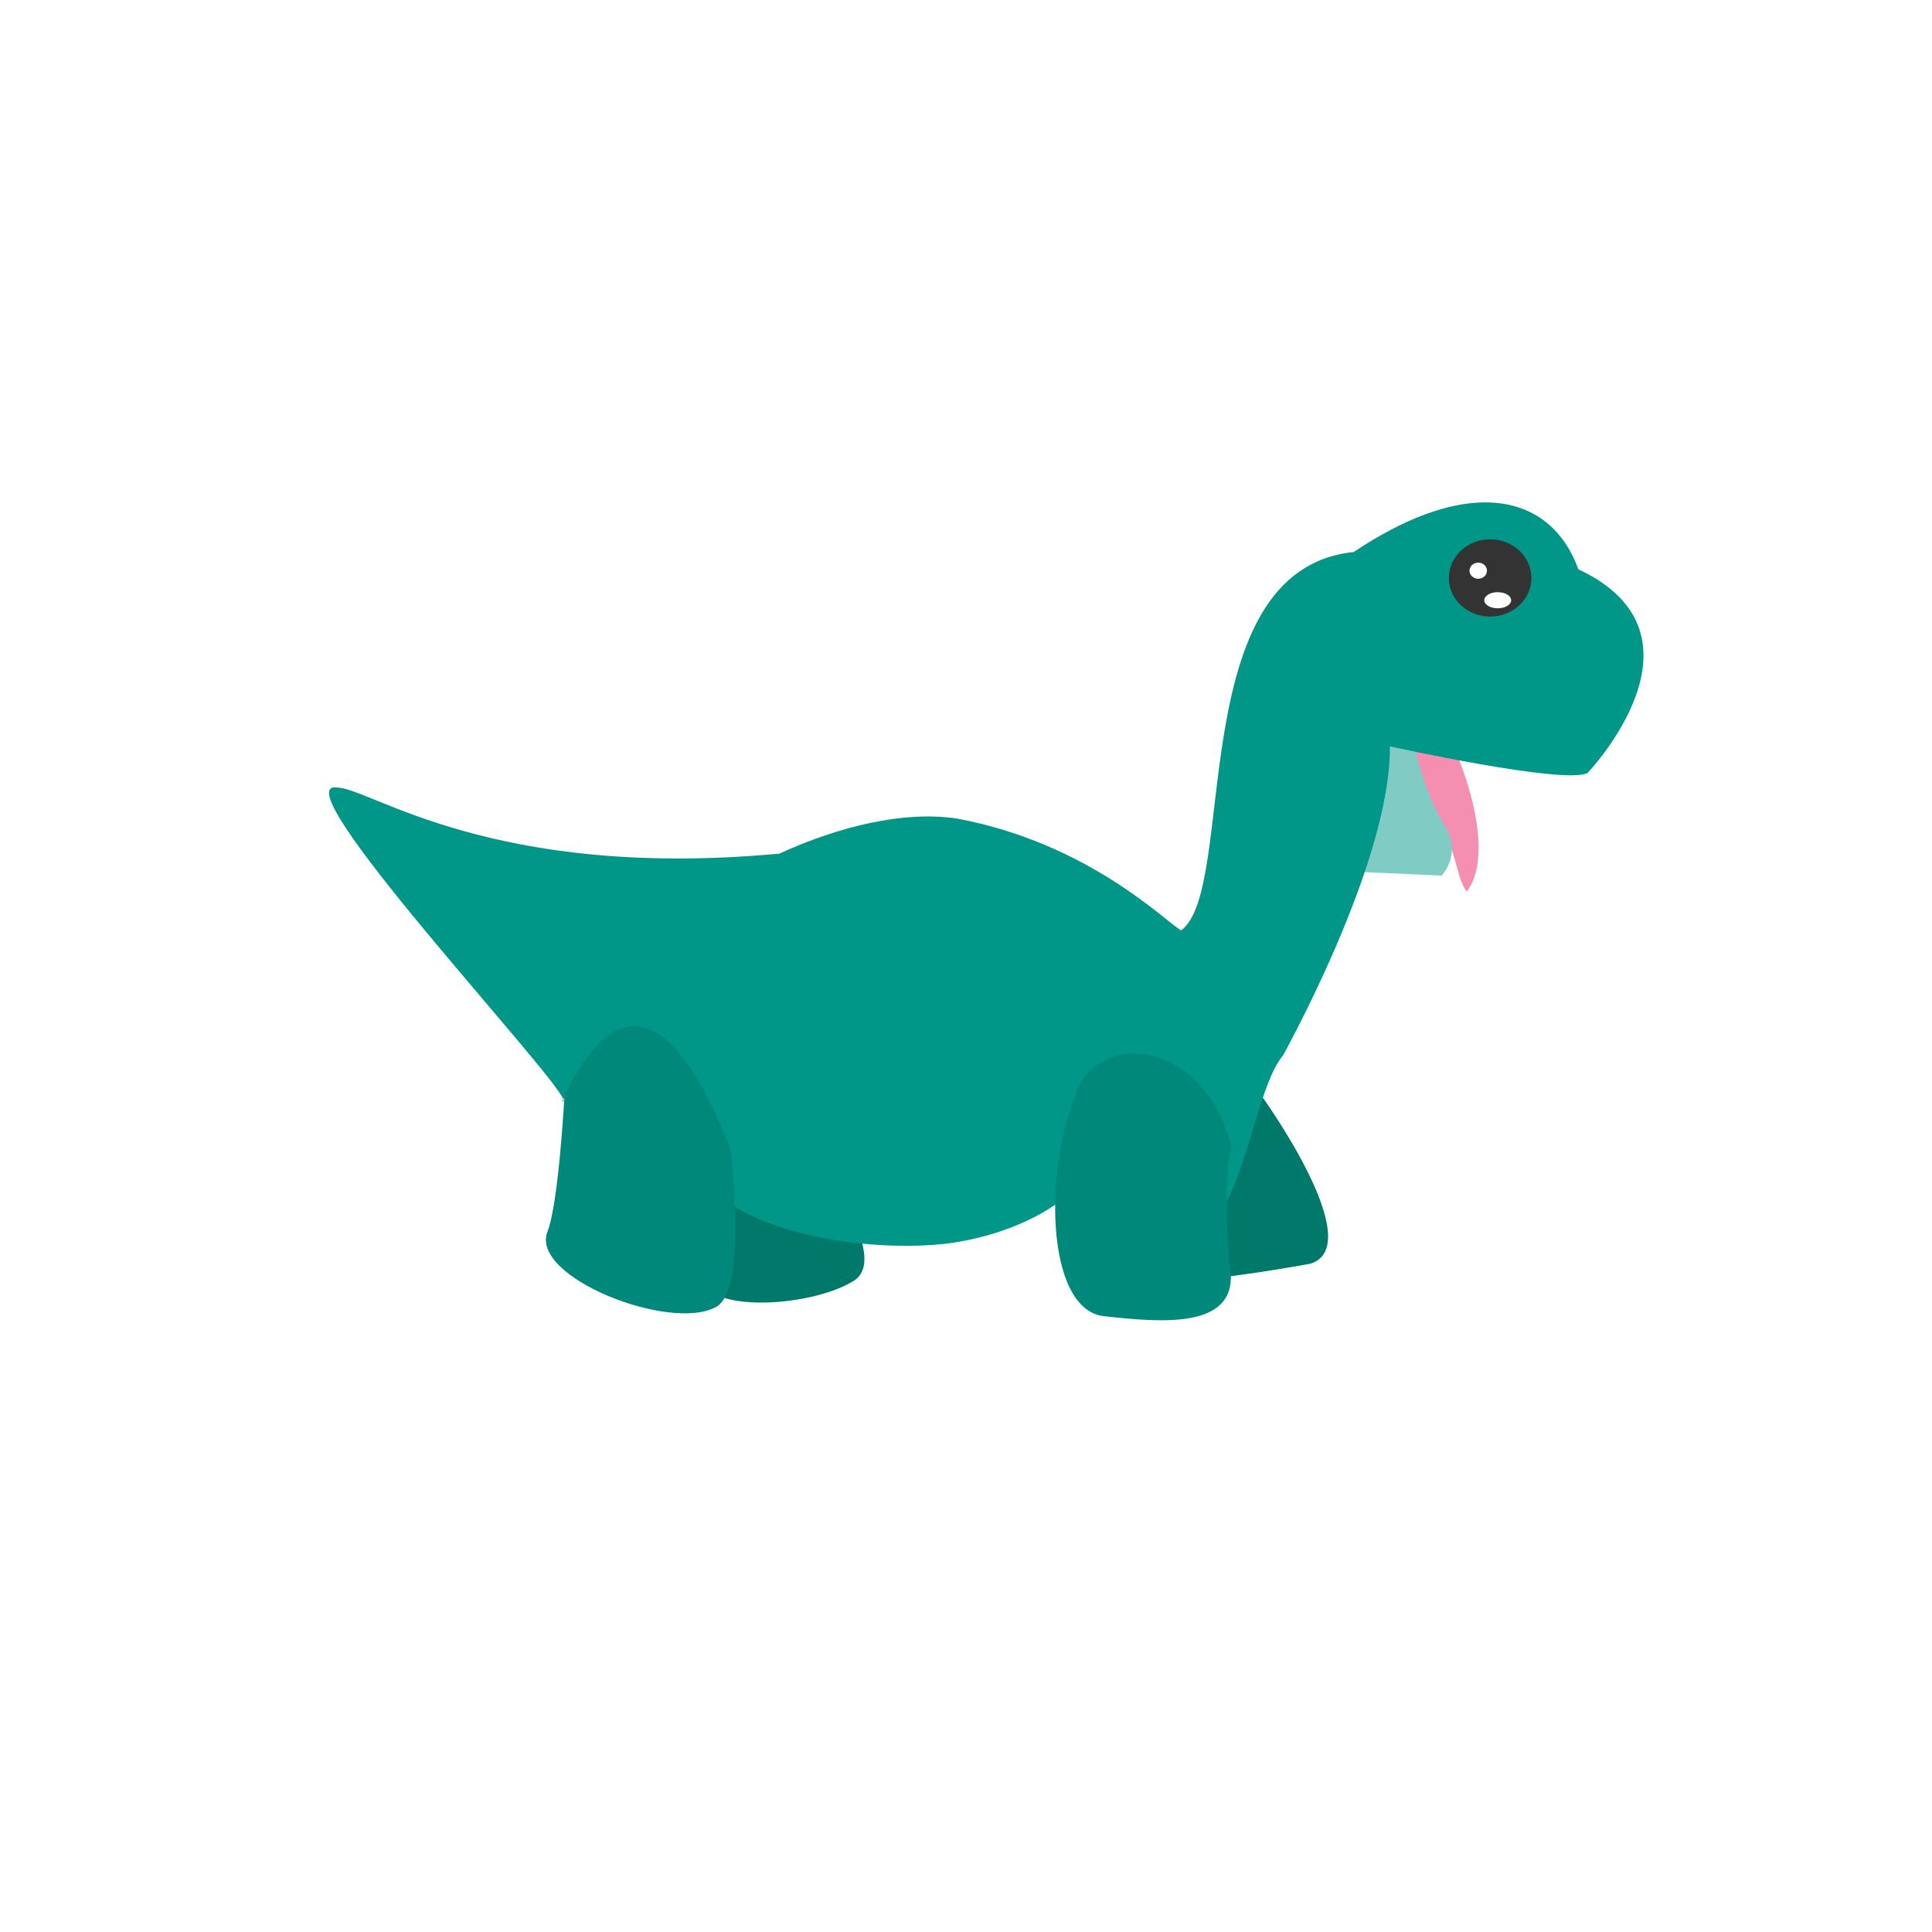 <?xml version="1.0" encoding="UTF-8" standalone="no"?>
<svg
   id="svg5546"
   style="display:block"
   preserveAspectRatio="xMidYMid meet"
   fit=""
   xml:space="preserve"
   viewBox="0 0 500 500"
   height="500"
   width="500"
   y="0px"
   x="0px"
   version="1.1"
   xmlns:xlink="http://www.w3.org/1999/xlink"
   xmlns="http://www.w3.org/2000/svg"
   xmlns:svg="http://www.w3.org/2000/svg"
   xmlns:rdf="http://www.w3.org/1999/02/22-rdf-syntax-ns#"
   xmlns:cc="http://creativecommons.org/ns#"
   xmlns:dc="http://purl.org/dc/elements/1.1/"><defs
     id="defs5548"><linearGradient
       id="d"><stop
         id="stop5551"
         offset="0" /><stop
         id="stop5553"
         stop-opacity="0"
         offset="1" /></linearGradient><linearGradient
       id="a"><stop
         id="stop5556"
         offset="0" /><stop
         id="stop5558"
         stop-opacity="0"
         offset="1" /></linearGradient><linearGradient
       id="c"><stop
         id="stop5561"
         stop-color="#6687e7"
         offset="0" /><stop
         id="stop5563"
         stop-color="#4169e1"
         offset="1" /></linearGradient><linearGradient
       id="linearGradient5565"
       gradientUnits="userSpaceOnUse"
       xlink:href="#a"
       y2="79.838"
       x2="81.171"
       y1="63.205"
       x1="64.667" /><clipPath
       id="clipPath5567"><rect
         id="rect5569"
         y="31.071"
         x="27.857"
         ry="30"
         rx="30"
         height="60"
         width="60"
         style="fill:url(#b)" /></clipPath><radialGradient
       gradientTransform="translate(2.857,1.071)"
       gradientUnits="userSpaceOnUse"
       xlink:href="#c"
       id="b"
       fy="60"
       fx="55"
       r="30.5"
       cy="60"
       cx="55" /><linearGradient
       id="linearGradient5572"
       gradientUnits="userSpaceOnUse"
       xlink:href="#a"
       y2="79.266"
       x2="80.269"
       y1="51.119"
       x1="64.018" /><linearGradient
       id="linearGradient5574"
       gradientTransform="matrix(2.49,0,0,2.49,-42.782,-1335.017)"
       gradientUnits="userSpaceOnUse"
       xlink:href="#d"
       y2="938.157"
       x2="83.75"
       y1="887.493"
       x1="35.915" /><radialGradient
       id="radialGradient5576"
       gradientTransform="translate(-0.177,852.362)"
       gradientUnits="userSpaceOnUse"
       xlink:href="#e"
       fy="60"
       fx="55"
       r="30.5"
       cy="60"
       cx="55" /><linearGradient
       id="e"><stop
         id="stop5579"
         stop-color="#6687e7"
         offset="0" /><stop
         id="stop5581"
         stop-color="#4169e1"
         offset="1" /></linearGradient><clipPath
       id="clipPath5583"><path
         id="path5585"
         d="m 55.154,29.993 c 16.62,0 30,13.38 30,30 0,16.62 -13.38,30 -30,30 -16.62,0 -30,-13.38 -30,-30 0,-16.62 13.38,-30 30,-30 z"
         style="fill:url(#f);stroke:#000000" /></clipPath><radialGradient
       gradientTransform="translate(0.154,-0.007)"
       gradientUnits="userSpaceOnUse"
       xlink:href="#e"
       id="f"
       fy="60"
       fx="55"
       r="30.5"
       cy="60"
       cx="55" /><clipPath
       id="clipPath5588"><path
         id="path5590"
         d="m 58.01,31.064 c 16.62,0 30,13.38 30,30 0,16.62 -13.38,30 -30,30 -16.62,0 -30,-13.38 -30,-30 0,-16.62 13.38,-30 30,-30 z"
         style="fill:url(#g);stroke:#000000" /></clipPath><radialGradient
       gradientTransform="translate(3.011,1.064)"
       gradientUnits="userSpaceOnUse"
       xlink:href="#e"
       id="g"
       fy="60"
       fx="55"
       r="30.5"
       cy="60"
       cx="55" /><linearGradient
       id="linearGradient5593"
       gradientTransform="matrix(2.49,0,0,2.49,17.951,-1260.201)"
       gradientUnits="userSpaceOnUse"
       xlink:href="#c"
       y2="824.674"
       x2="-114.905"
       y1="823.26"
       x1="-115.966" /><linearGradient
       id="linearGradient5595"
       gradientTransform="matrix(2.49,0,0,2.49,-42.782,-1335.017)"
       gradientUnits="userSpaceOnUse"
       xlink:href="#d"
       y2="938.157"
       x2="83.75"
       y1="887.493"
       x1="35.915" /><linearGradient
       id="linearGradient5597"
       gradientUnits="userSpaceOnUse"
       xlink:href="#a"
       y2="79.266"
       x2="80.269"
       y1="51.119"
       x1="64.018" /><linearGradient
       id="linearGradient5599"
       gradientTransform="matrix(2.49,0,0,2.49,-42.782,-1335.017)"
       gradientUnits="userSpaceOnUse"
       xlink:href="#d"
       y2="938.157"
       x2="83.75"
       y1="887.493"
       x1="35.915" /><linearGradient
       id="linearGradient5601"
       gradientUnits="userSpaceOnUse"
       xlink:href="#a"
       y2="79.266"
       x2="80.269"
       y1="51.119"
       x1="64.018" /><linearGradient
       id="linearGradient5603"
       gradientTransform="matrix(2.422,0,0,2.422,-56.389,-65.568)"
       gradientUnits="userSpaceOnUse"
       xlink:href="#a"
       y2="76.466"
       x2="59.644"
       y1="55.319"
       x1="24.297" /><filter
       style="color-interpolation-filters:sRGB"
       id="filter29794"
       x="-0.001"
       y="-0.001"
       width="1.002"
       height="1.002"><feGaussianBlur
         stdDeviation="0.009"
         id="feGaussianBlur29796" /></filter></defs><g
     id="g1385"><path
       id="path4705"
       d="m 357.644,161.579 c 20.851,27.409 30.404,58.089 21.954,69.199 -4.655,-6.061 -0.598,-21.241 -30.505,-45.892 -3.731,-5.273 4.292,-13.368 8.55,-23.305 z"
       class="mouth1"
       style="display:inline;fill:#f48fb1;fill-rule:evenodd" /><path
       id="path4707"
       d="m 352.159,152.547 c -17.092,24.724 -27.335,65.013 -12.59,72.561 l 33.559,1.489 c 0,0 5.398,-5.744 0.731,-12.98 -9.357,-14.506 -10.306,-41.865 -21.699,-61.068 z"
       class="mouth1"
       style="display:inline;fill:#80cbc4;fill-rule:evenodd" /><path
       d="m 193.896,288.902 c 9.453,-1.417 38.937,35.19 27.03,42.597 -11.355,7.065 -41.624,8.98 -40.322,-3.383 0.833,-7.92 -9.007,-23.954 -9.007,-23.954 z m 112.068,5.961 c -0.847,12.194 -3.986,34.38 1.51,35.972 4.24,1.226 31.676,-3.79 31.676,-3.79 15.196,-4.8 -12.478,-43.2 -12.578,-43.328 z"
       id="path4711"
       style="display:inline;fill:#00796b;stroke-width:0.242;stroke-linejoin:round" /><path
       style="display:inline;fill:#009688;fill-rule:evenodd"
       id="path4715"
       d="m 384.148,130.018 c -9.278,0.07 -20.688,4.06 -33.815,12.847 -44.52,4.55 -29.92,87.44 -44.676,97.91 -3.93,-2.156 -23.68,-22.468 -57.847,-28.912 -13.903,-2.12 -30.77,2.01 -46.393,9.176 -0.05,-0.05 -0.12,-0.08 -0.222,-0.07 -73.822,6.72 -104.99,-16.803 -113.888,-17.16 -15.314,-2.27 55.744,73.386 58.465,80.69 0.27,-0.35 0.814,-0.865 1.525,-1.482 -10.924,44.292 31.765,11.566 40.935,28.116 17.524,11.524 46.01,12.426 58.5,10.478 18.72,-2.92 28.108,-11.182 28.108,-11.182 47.557,40.407 45.187,-22.993 57.29,-37.405 -1.172,1.92 27.873,-49.274 27.56,-79.87 0,0 45.288,10.015 51.17,6.886 0,0 34.09,-35.627 -2.385,-52.71 -3.997,-11.01 -12.4,-17.4 -24.328,-17.31 z m -238.375,154.48 c -0.27,0.35 -0.306,0.554 -0.024,0.562 0.146,-0.05 0.14,-0.25 0.026,-0.562 z" /><path
       id="path4717"
       d="m 396.33,149.572 c 0,5.517 -4.782,9.99 -10.68,9.99 -5.9,0 -10.683,-4.473 -10.683,-9.99 0,-5.517 4.78,-9.99 10.68,-9.99 5.9,0 10.68,4.473 10.68,9.99 z"
       style="display:inline;fill:#333333" /><path
       id="path4719"
       d="m 382.564,145.608 c -1.25,0 -2.26,0.934 -2.26,2.086 0,1.152 1.01,2.086 2.26,2.086 1.248,0 2.26,-0.934 2.26,-2.086 0,-1.152 -1.012,-2.086 -2.26,-2.086 z m 5.04,7.648 c -1.92,0 -3.476,0.934 -3.476,2.086 0,1.152 1.556,2.086 3.477,2.086 1.92,0 3.478,-0.934 3.478,-2.086 0,-1.152 -1.558,-2.086 -3.478,-2.086 z"
       style="display:inline;fill:#ffffff" /><path
       d="m 188.973,297.146 c 0,0 4.71,36.347 -3.59,41.055 -11.734,6.655 -48.315,-7.65 -43.706,-19.427 2.95,-7.545 4.42,-35.446 4.42,-35.446 15.772,-31.548 30.626,-17.306 42.874,13.817 z m 90.655,-16.813 c -9.876,20.95 -9.16,58.57 6.03,60.287 16.28,1.84 35.13,3.155 32.677,-12.764 -1.28,-8.308 -1.152,-31.445 0.57,-30.03 -6.07,-27.04 -31.268,-31.357 -39.278,-17.493 z"
       id="path4721"
       style="display:inline;fill:#00897b;stroke-width:0.242;stroke-linejoin:round" /></g><g
     id="g1401"
     transform="translate(-546.847,-150.2)"><path
       d="m 144.123,165.321 c 9.453,-1.417 38.937,35.19 27.03,42.597 -11.355,7.065 -41.624,8.98 -40.322,-3.383 0.833,-7.92 -9.007,-23.954 -9.007,-23.954 z m 112.068,5.961 c -0.847,12.194 -3.986,34.38 1.51,35.972 4.24,1.226 31.676,-3.79 31.676,-3.79 15.196,-4.8 -12.478,-43.2 -12.578,-43.328 z"
       id="path1391"
       style="display:inline;fill:none;stroke:#000000;stroke-width:0.942;stroke-linejoin:round;stroke-miterlimit:4;stroke-dasharray:none;stroke-opacity:1" /><path
       id="path1395"
       style="display:inline;fill:#000000;fill-opacity:1;stroke:none;stroke-width:1;stroke-linecap:round;stroke-linejoin:round;stroke-miterlimit:4;stroke-dasharray:none;stroke-dashoffset:0;stroke-opacity:0.917;paint-order:stroke fill markers;filter:url(#filter29794)"
       d="m -161.199,-10.617 c -5.9,0 -10.68,4.471 -10.68,9.988 0,5.517 4.782,9.99 10.682,9.99 5.898,0 10.68,-4.473 10.68,-9.99 h -0.002 c 0,-5.517 -4.78,-9.988 -10.68,-9.988 z m -3.084,6.025 c 1.248,0 2.26,0.934 2.26,2.086 0,1.152 -1.012,2.086 -2.26,2.086 -1.25,0 -2.26,-0.934 -2.26,-2.086 0,-1.152 1.01,-2.086 2.26,-2.086 z m 5.041,7.648 c 1.92,0 3.479,0.934 3.479,2.086 0,1.152 -1.559,2.086 -3.479,2.086 -1.921,0 -3.477,-0.934 -3.477,-2.086 0,-1.152 1.557,-2.086 3.477,-2.086 z"
       transform="translate(546.847,150.2)" /><path
       id="path1393"
       style="display:inline;fill:none;fill-rule:evenodd;stroke:#000000;stroke-width:0.5;stroke-linecap:round;stroke-miterlimit:4;stroke-dasharray:none;stroke-opacity:1;paint-order:normal"
       d="m 353.061,214.704 26.052,-30.743 c 12.814,2.849 22.495,9.223 31.748,16.078 m 0,0 c 0,0 34.09,-35.626 -2.385,-52.709 -3.997,-11.01 -12.4,-17.401 -24.328,-17.311 l -5e-5,-0.002 c -9.278,0.07 -20.687,4.061 -33.814,12.848 -44.52,4.55 -29.92,87.44 -44.676,97.91 -3.93,-2.156 -23.681,-22.468 -57.848,-28.912 -13.903,-2.12 -30.77,2.01 -46.393,9.176 -0.05,-0.05 -0.121,-0.08 -0.223,-0.07 -73.822,6.72 -104.989,-16.803 -113.887,-17.16 -15.314,-2.27 55.744,73.385 58.465,80.689 -0.27,0.35 -0.305,0.554 -0.023,0.562 0.146,-0.05 0.139,-0.251 0.025,-0.562 0.047,-0.061 0.203,-0.187 0.266,-0.258 -0.142,2.583 -1.564,27.373 -4.363,34.533 -4.609,11.777 31.973,26.081 43.707,19.426 4.686,-2.658 5.189,-15.324 4.77,-25.918 17.62,10.405 44.528,11.209 56.578,9.33 14.099,-2.199 22.883,-7.415 26.371,-9.863 -0.151,14.851 3.765,27.878 12.555,28.871 16.28,1.84 35.131,3.155 32.678,-12.764 -0.591,-3.834 -0.865,-10.799 -0.838,-17.078 6.297,-12.597 8.809,-30.819 14.633,-37.754 -1.172,1.92 21.244,-27.724 20.931,-58.32" /><path
       id="path1391-3"
       style="display:inline;fill:none;fill-opacity:1;stroke:#000000;stroke-width:0.5;stroke-linecap:round;stroke-linejoin:round;stroke-miterlimit:4;stroke-dasharray:none;stroke-opacity:1;paint-order:normal"
       d="m 326.991,284.349 c -2.799,8.247 -5.366,19.183 -9.407,27.266 -0.027,6.279 0.247,13.244 0.838,17.078 0.133,0.862 0.176,1.651 0.188,2.414 9.244,-1.152 20.627,-3.225 20.627,-3.225 14.792,-4.672 -10.77,-41.479 -12.245,-43.534 z m -136.751,28.77 c 0.346,8.753 0.024,18.835 -2.729,23.604 9.34,2.825 25.783,0.416 33.502,-4.387 2.917,-1.814 3.339,-5.387 2.191,-9.717 -11.167,-1.099 -23.41,-3.858 -32.965,-9.5 z" /><g
       id="g33115"
       style="display:block"
       transform="translate(-1.841,-0.908)"><path
         id="path1389"
         d="m 396.498,216.242 c 8.495,-3.587 15.533,-10.551 13.493,-17.079 0,0 -38.578,-31.259 -53.508,-2.506 0,0 -7.677,16.635 -0.704,20.665 10.517,6.076 40.478,-0.977 40.719,-1.079 z"
         class="mouth1"
         style="display:inline;fill:none;fill-rule:evenodd;stroke:#000000;stroke-width:0.6;stroke-miterlimit:4;stroke-dasharray:none;stroke-opacity:1" /><ellipse
         style="display:block;fill:#000000;fill-opacity:1;stroke:#000000;stroke-width:0.623;stroke-linecap:round;stroke-linejoin:round;stroke-miterlimit:4;stroke-dasharray:none;stroke-opacity:1;paint-order:stroke fill markers"
         id="path30731"
         cx="364.347"
         cy="198.582"
         rx="20.934"
         ry="20.978" /></g></g></svg>
